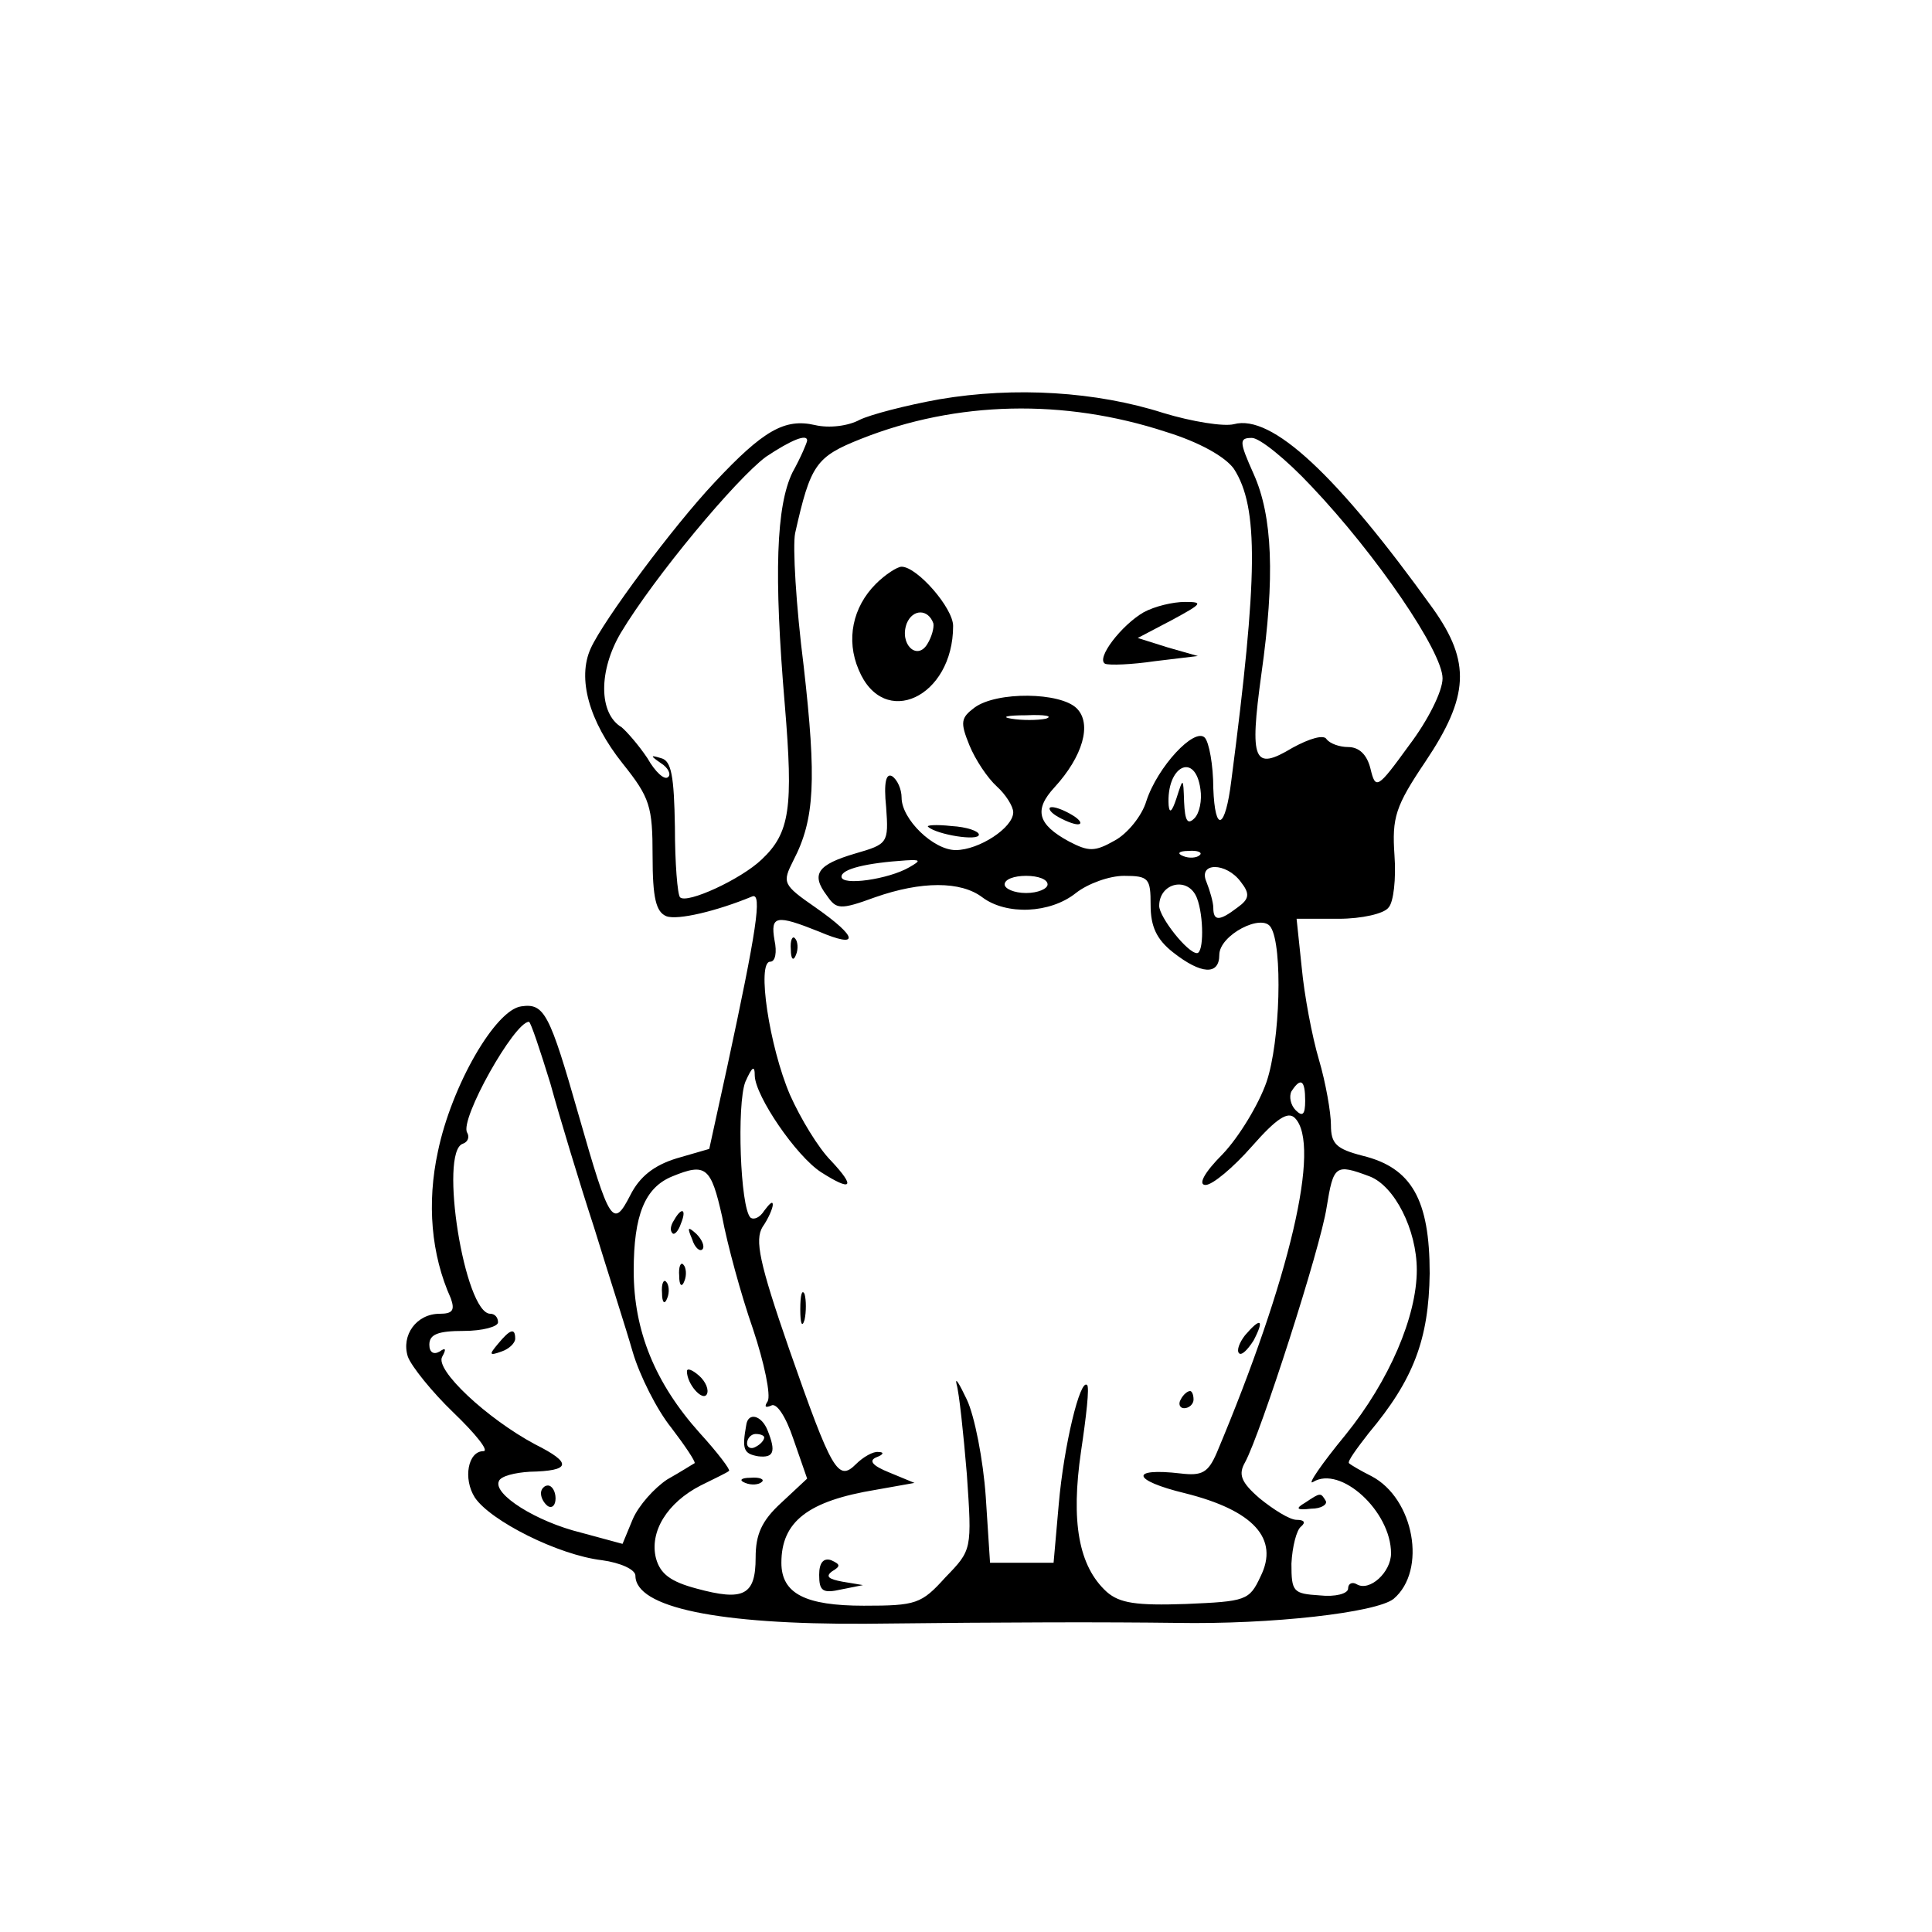 <?xml version="1.0" standalone="no"?>
<!DOCTYPE svg PUBLIC "-//W3C//DTD SVG 20010904//EN"
 "http://www.w3.org/TR/2001/REC-SVG-20010904/DTD/svg10.dtd">
<svg version="1.0" xmlns="http://www.w3.org/2000/svg"
 width="225pt" height="225pt" viewBox="0 0 225 225"
 preserveAspectRatio="xMidYMid meet">

<g transform="translate(0,225) scale(0.1,-0.1)"
fill="#000000" stroke="none">
<path d="M1094 1785 c-39 -7 -81 -18 -93 -24 -13 -7 -35 -10 -52 -6 -35 8 -60
-6 -117 -67 -48 -51 -129 -160 -144 -193 -16 -35 -2 -85 37 -134 32 -40 35
-50 35 -108 0 -49 4 -65 16 -70 13 -5 59 6 100 23 12 5 5 -40 -29 -198 l-21
-96 -38 -11 c-26 -8 -43 -21 -54 -43 -20 -39 -24 -33 -60 93 -34 119 -40 131
-67 127 -30 -4 -81 -92 -97 -169 -13 -60 -8 -120 15 -171 5 -14 2 -18 -13 -18
-27 0 -45 -25 -37 -50 4 -11 28 -41 53 -65 26 -25 42 -45 35 -45 -18 0 -24
-32 -10 -54 18 -27 97 -67 148 -73 22 -3 39 -11 39 -18 0 -37 96 -57 268 -56
175 2 280 2 362 1 111 -2 233 12 253 28 39 33 24 117 -26 143 -12 6 -24 13
-26 15 -2 2 9 17 23 35 52 62 70 109 71 186 0 86 -21 123 -78 137 -31 8 -37
14 -37 36 0 14 -6 49 -14 76 -8 27 -17 75 -20 107 l-6 57 49 0 c27 0 53 6 58
13 6 6 9 34 7 61 -3 44 1 57 36 109 51 76 53 116 9 178 -112 156 -188 227
-232 215 -12 -3 -49 3 -82 13 -78 25 -173 31 -261 16z m264 -38 c39 -12 69
-29 79 -43 29 -45 28 -125 -3 -363 -7 -57 -19 -62 -21 -9 0 27 -5 54 -10 59
-12 12 -55 -34 -68 -74 -5 -17 -22 -38 -37 -46 -23 -13 -30 -13 -53 -1 -37 20
-41 37 -17 63 33 36 44 74 26 92 -19 19 -93 20 -119 1 -16 -12 -17 -17 -6 -44
7 -17 21 -38 32 -48 10 -9 19 -23 19 -30 0 -18 -40 -44 -67 -44 -26 0 -63 36
-63 61 0 10 -5 21 -11 25 -7 4 -10 -7 -7 -36 3 -42 2 -43 -36 -54 -44 -13 -52
-24 -33 -49 11 -16 15 -17 56 -2 54 19 100 19 125 0 28 -21 79 -19 109 5 14
11 39 20 56 20 29 0 31 -3 31 -34 0 -25 7 -40 26 -55 33 -26 54 -27 54 -3 0
23 50 49 60 32 14 -22 11 -133 -5 -180 -9 -26 -32 -64 -51 -84 -22 -22 -29
-36 -20 -36 8 0 32 20 54 45 29 33 42 41 50 33 31 -31 -6 -188 -91 -390 -10
-23 -17 -27 -42 -24 -60 7 -57 -8 5 -23 80 -20 110 -53 88 -97 -13 -28 -17
-29 -87 -32 -58 -2 -77 1 -92 14 -33 30 -42 82 -30 164 6 40 10 75 7 77 -8 8
-27 -70 -33 -139 l-6 -68 -37 0 -37 0 -5 77 c-3 43 -13 94 -22 113 -9 19 -14
27 -12 18 3 -10 8 -57 12 -105 6 -88 6 -88 -25 -120 -28 -31 -34 -33 -95 -33
-68 0 -96 14 -96 50 0 48 31 72 110 85 l45 8 -29 12 c-20 8 -25 14 -15 18 8 3
9 6 2 6 -6 1 -18 -6 -26 -14 -21 -21 -28 -9 -78 134 -35 101 -40 127 -31 142
7 10 12 22 12 26 0 5 -4 1 -10 -7 -5 -8 -12 -11 -16 -8 -12 12 -16 132 -6 158
8 18 11 20 11 7 1 -24 48 -93 77 -112 36 -23 41 -18 12 13 -15 15 -36 50 -48
77 -24 56 -39 155 -23 155 6 0 8 11 5 25 -5 29 2 30 52 10 47 -20 46 -7 -4 28
-39 27 -39 29 -26 55 25 48 27 94 12 226 -9 71 -13 140 -10 155 18 80 24 89
77 110 111 44 236 47 355 8z m-418 -10 c0 -2 -7 -19 -17 -37 -19 -39 -22 -118
-9 -271 10 -120 6 -149 -27 -180 -24 -23 -87 -52 -95 -44 -3 3 -6 40 -6 82 -1
59 -4 77 -16 80 -13 4 -13 3 0 -6 8 -5 12 -13 8 -16 -4 -4 -15 6 -24 22 -10
15 -24 31 -30 36 -27 16 -27 66 -1 110 39 65 134 179 169 205 30 20 48 27 48
19z m587 -53 c76 -80 153 -193 153 -224 0 -15 -17 -49 -39 -78 -37 -51 -39
-52 -45 -27 -4 16 -13 25 -26 25 -10 0 -21 4 -25 9 -3 6 -20 1 -40 -10 -45
-27 -50 -16 -36 86 16 113 13 184 -9 233 -17 38 -17 42 -2 42 9 0 40 -25 69
-56z m-309 -271 c-10 -2 -28 -2 -40 0 -13 2 -5 4 17 4 22 1 32 -1 23 -4z m180
-82 c2 -13 -1 -28 -7 -34 -8 -8 -11 -3 -12 19 -1 29 -1 29 -9 4 -5 -15 -8 -18
-9 -8 -3 46 31 63 37 19z m-1 -77 c-3 -3 -12 -4 -19 -1 -8 3 -5 6 6 6 11 1 17
-2 13 -5z m-338 -14 c-24 -14 -79 -22 -79 -11 0 9 29 16 75 19 17 1 18 0 4 -8z
m386 -17 c11 -14 10 -20 -4 -30 -21 -16 -28 -16 -28 0 0 6 -4 20 -8 30 -10 23
23 23 40 0z m-225 -3 c0 -5 -11 -10 -25 -10 -14 0 -25 5 -25 10 0 6 11 10 25
10 14 0 25 -4 25 -10z m174 -16 c8 -21 8 -64 0 -64 -11 0 -44 42 -44 55 0 27
34 35 44 9z m-753 -216 c11 -40 34 -116 51 -168 16 -52 37 -117 45 -145 8 -27
28 -67 45 -88 16 -21 28 -39 27 -41 -2 -1 -16 -10 -32 -19 -15 -10 -33 -30
-40 -46 l-12 -29 -48 13 c-53 13 -103 45 -96 60 2 6 19 10 36 11 48 1 50 10 6
32 -56 30 -117 87 -108 102 5 9 4 11 -3 6 -7 -4 -12 -1 -12 8 0 12 10 16 40
16 22 0 40 5 40 10 0 6 -4 10 -9 10 -30 0 -60 189 -32 198 6 2 8 8 5 13 -9 15
55 129 72 129 2 0 13 -33 25 -72z m879 -20 c0 -16 -3 -19 -11 -11 -6 6 -8 16
-5 22 11 17 16 13 16 -11z m-679 -135 c6 -32 22 -91 36 -131 13 -39 21 -77 17
-84 -4 -6 -3 -8 4 -5 6 4 17 -12 26 -39 l16 -46 -30 -28 c-23 -21 -30 -37 -30
-64 0 -44 -14 -51 -69 -36 -30 8 -42 17 -47 35 -8 31 13 65 52 85 16 8 31 15
33 17 2 1 -13 21 -34 44 -52 58 -77 119 -77 189 0 65 13 97 45 110 39 16 45
11 58 -47z m754 47 c29 -11 55 -62 55 -109 0 -54 -32 -129 -83 -192 -28 -34
-45 -59 -38 -55 32 20 91 -34 91 -83 0 -22 -25 -45 -40 -36 -5 3 -10 1 -10 -5
0 -6 -15 -10 -33 -8 -31 2 -33 4 -33 37 1 20 6 39 11 43 6 5 4 8 -5 8 -8 0
-27 12 -43 25 -22 19 -25 28 -17 42 18 33 88 250 95 297 8 49 10 51 50 36z"/>
<path d="M1020 1570 c-27 -27 -35 -65 -20 -100 29 -70 110 -32 110 51 0 21
-42 69 -60 69 -5 0 -19 -9 -30 -20z m67 -46 c1 -5 -2 -16 -7 -24 -12 -20 -33
0 -24 24 7 17 25 17 31 0z"/>
<path d="M1332 1537 c-26 -15 -56 -54 -45 -60 5 -2 31 -1 58 3 l50 6 -35 10
-35 11 40 21 c35 19 37 21 15 21 -14 0 -35 -5 -48 -12z"/>
<path d="M1230 1300 c8 -5 20 -10 25 -10 6 0 3 5 -5 10 -8 5 -19 10 -25 10 -5
0 -3 -5 5 -10z"/>
<path d="M1081 1287 c10 -9 59 -17 59 -9 0 4 -14 9 -32 10 -18 2 -30 1 -27 -1z"/>
<path d="M921 1144 c0 -11 3 -14 6 -6 3 7 2 16 -1 19 -3 4 -6 -2 -5 -13z"/>
<path d="M932 725 c0 -16 2 -22 5 -12 2 9 2 23 0 30 -3 6 -5 -1 -5 -18z"/>
<path d="M1450 695 c-7 -9 -10 -18 -7 -21 3 -3 10 4 17 15 13 25 8 27 -10 6z"/>
<path d="M1375 620 c-3 -5 -1 -10 4 -10 6 0 11 5 11 10 0 6 -2 10 -4 10 -3 0
-8 -4 -11 -10z"/>
<path d="M954 416 c0 -19 4 -22 26 -17 l25 5 -24 4 c-16 3 -20 6 -12 12 10 6
10 8 -1 13 -9 3 -14 -3 -14 -17z"/>
<path d="M580 685 c-11 -13 -10 -14 4 -9 9 3 16 10 16 15 0 13 -6 11 -20 -6z"/>
<path d="M630 511 c0 -6 4 -12 8 -15 5 -3 9 1 9 9 0 8 -4 15 -9 15 -4 0 -8 -4
-8 -9z"/>
<path d="M785 829 c-4 -6 -5 -12 -2 -15 2 -3 7 2 10 11 7 17 1 20 -8 4z"/>
<path d="M806 807 c3 -10 9 -15 12 -12 3 3 0 11 -7 18 -10 9 -11 8 -5 -6z"/>
<path d="M791 764 c0 -11 3 -14 6 -6 3 7 2 16 -1 19 -3 4 -6 -2 -5 -13z"/>
<path d="M771 744 c0 -11 3 -14 6 -6 3 7 2 16 -1 19 -3 4 -6 -2 -5 -13z"/>
<path d="M800 653 c0 -15 18 -35 23 -27 3 5 -1 15 -9 22 -8 7 -14 9 -14 5z"/>
<path d="M869 590 c-5 -28 -3 -33 14 -36 18 -2 21 5 11 30 -7 18 -23 22 -25 6z
m21 -14 c0 -3 -4 -8 -10 -11 -5 -3 -10 -1 -10 4 0 6 5 11 10 11 6 0 10 -2 10
-4z"/>
<path d="M868 523 c7 -3 16 -2 19 1 4 3 -2 6 -13 5 -11 0 -14 -3 -6 -6z"/>
<path d="M1520 500 c-12 -7 -10 -9 7 -7 12 0 19 5 17 9 -6 10 -6 10 -24 -2z"/>
</g>
</svg>
